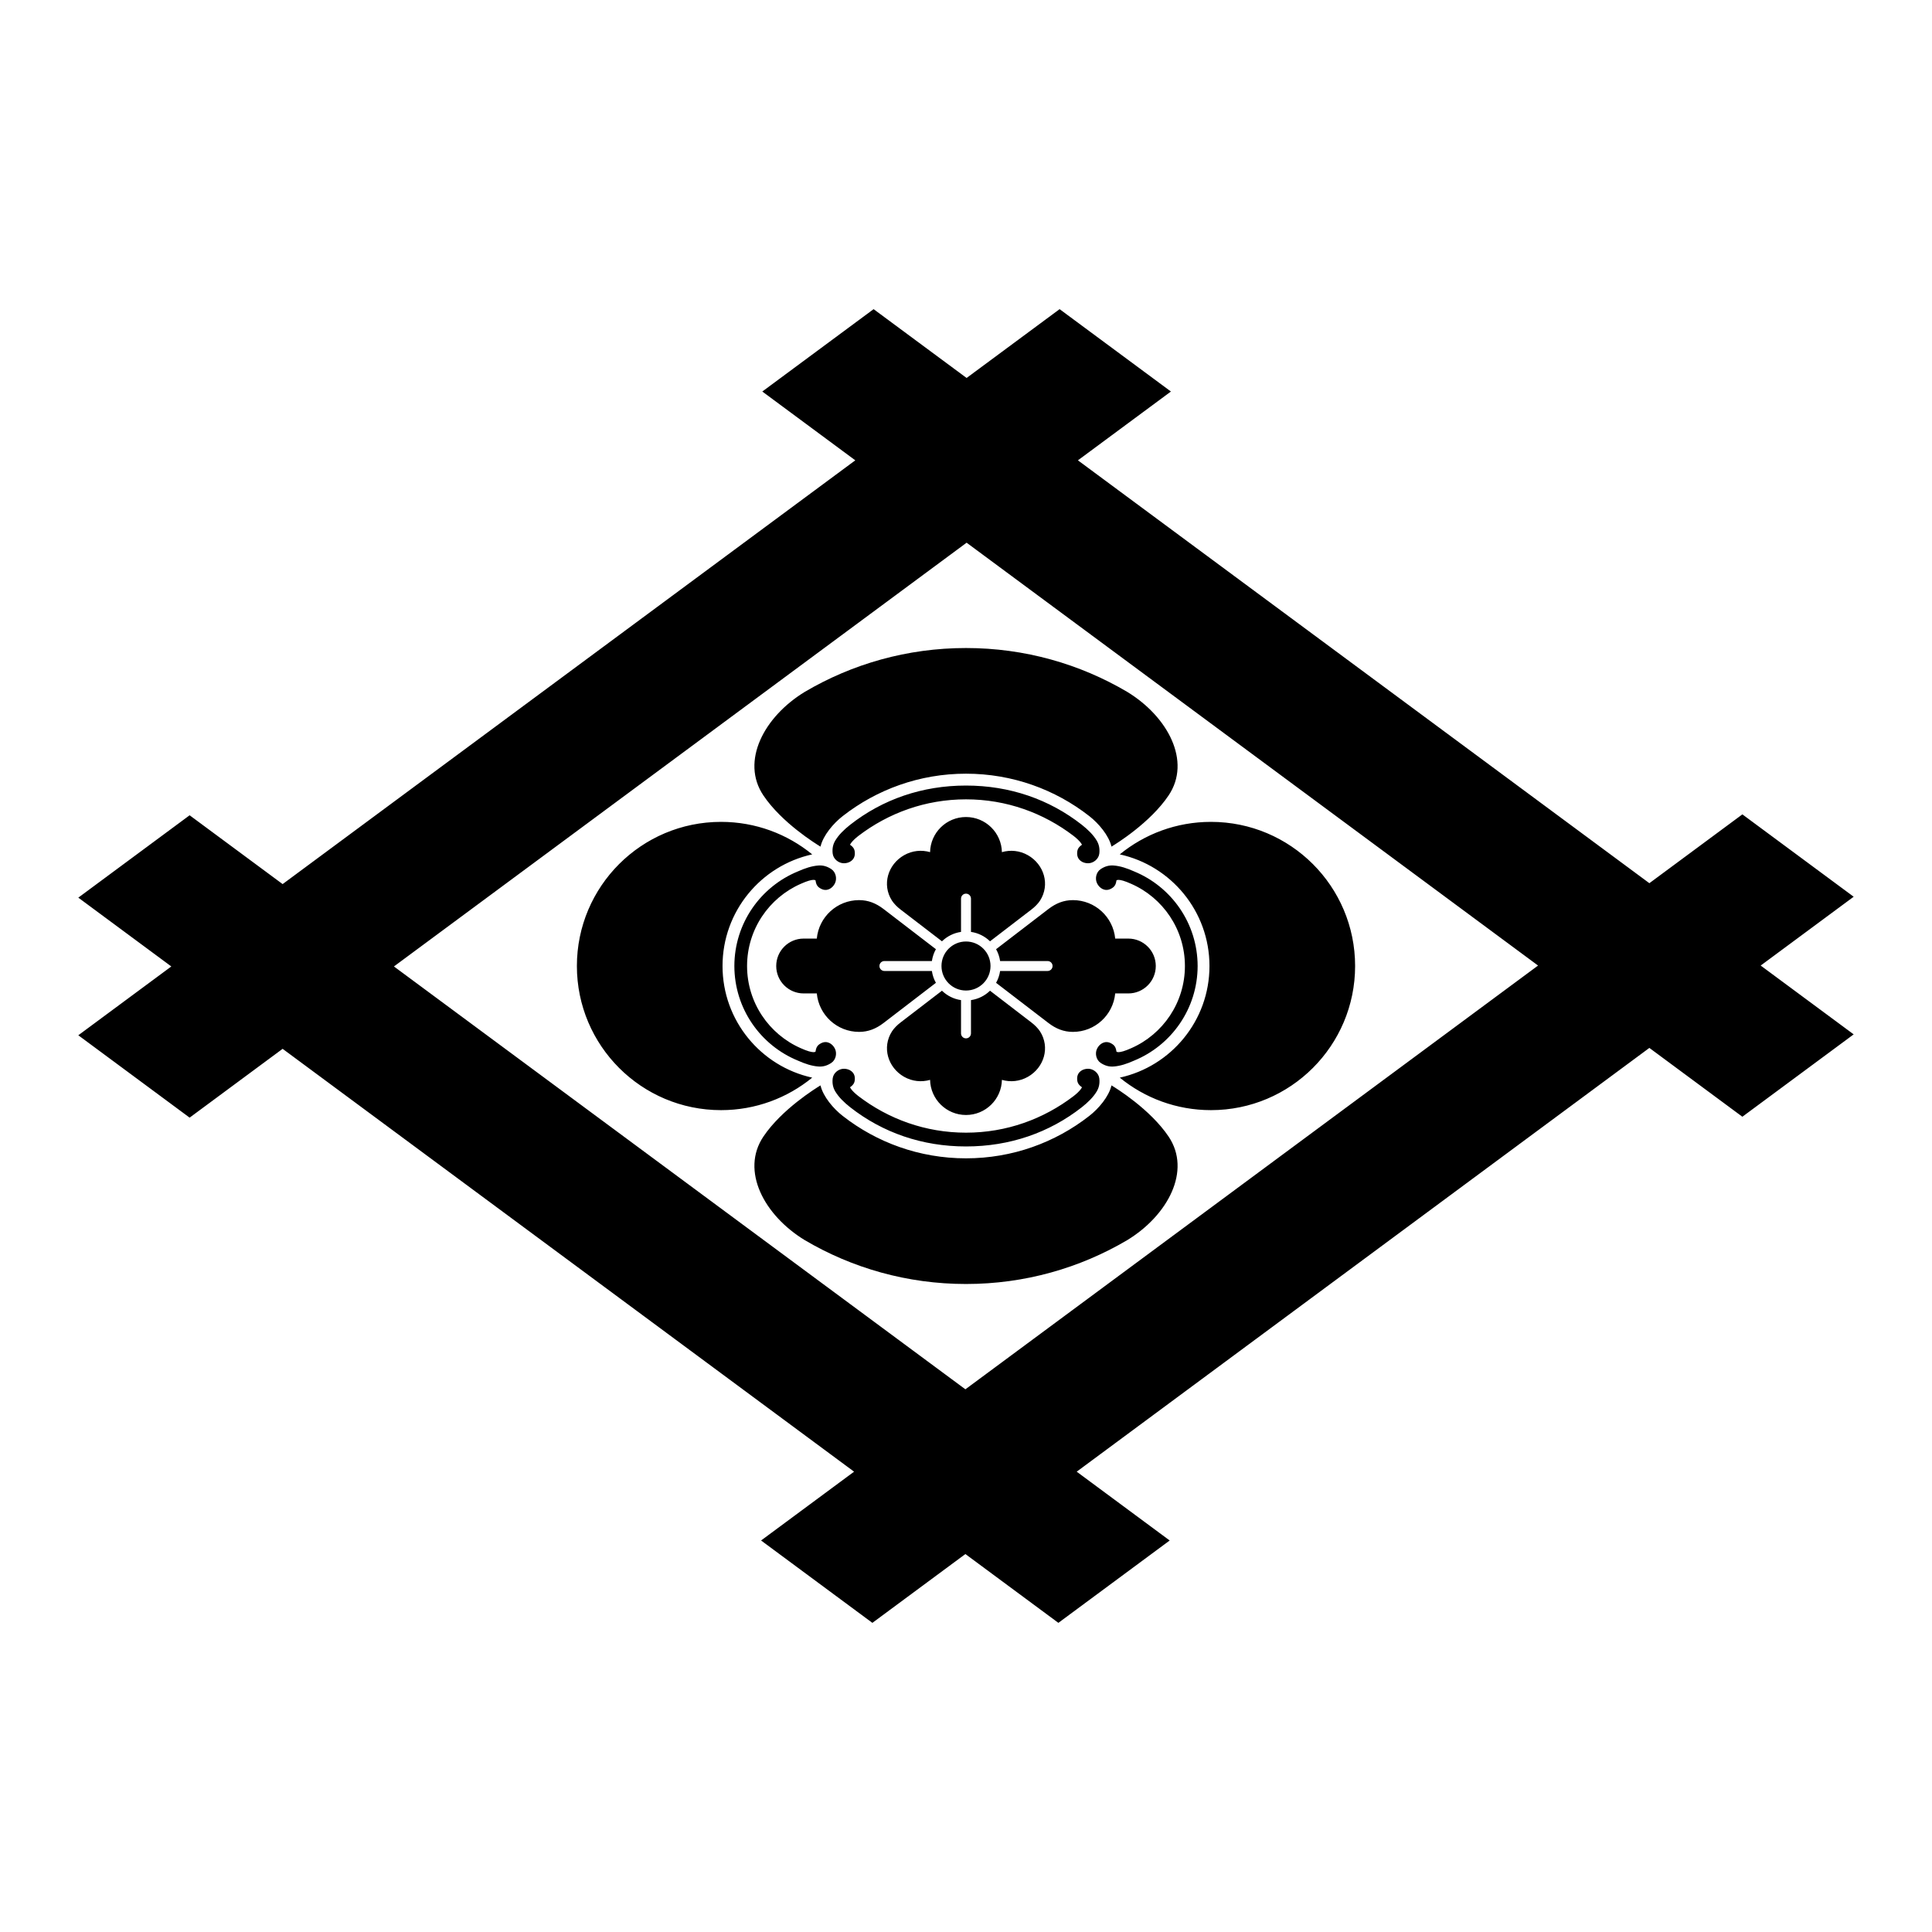<?xml version="1.0" encoding="UTF-8" standalone="no"?>
<!-- Created with Inkscape (http://www.inkscape.org/) -->

<svg
   version="1.1"
   id="svg12283"
   width="793.701"
   height="793.701"
   viewBox="0 0 793.701 793.701"
   sodipodi:docname="Igetani Yokomokkou.svg"
   inkscape:version="1.2 (dc2aeda, 2022-05-15)"
   xmlns:inkscape="http://www.inkscape.org/namespaces/inkscape"
   xmlns:sodipodi="http://sodipodi.sourceforge.net/DTD/sodipodi-0.dtd"
   xmlns="http://www.w3.org/2000/svg"
   xmlns:svg="http://www.w3.org/2000/svg">
  <defs
     id="defs12287">
    <clipPath
       clipPathUnits="userSpaceOnUse"
       id="clipPath12722">
      <path
         d="M -553.898,585.848 H 41.378 V -9.428 H -553.898 Z"
         id="path12724"
         style="stroke-width:1" />
    </clipPath>
    <clipPath
       clipPathUnits="userSpaceOnUse"
       id="clipPath12728">
      <path
         d="M -557.064,585.848 H 38.211 V -9.428 H -557.064 Z"
         id="path12730"
         style="stroke-width:1" />
    </clipPath>
    <clipPath
       clipPathUnits="userSpaceOnUse"
       id="clipPath12734">
      <path
         d="M -561.413,585.852 H 33.863 V -9.424 H -561.413 Z"
         id="path12736"
         style="stroke-width:1" />
    </clipPath>
    <clipPath
       clipPathUnits="userSpaceOnUse"
       id="clipPath12740">
      <path
         d="M -564.573,585.848 H 30.703 V -9.428 H -564.573 Z"
         id="path12742"
         style="stroke-width:1" />
    </clipPath>
    <clipPath
       clipPathUnits="userSpaceOnUse"
       id="clipPath12746">
      <path
         d="M -567.775,585.852 H 27.501 V -9.424 H -567.775 Z"
         id="path12748"
         style="stroke-width:1" />
    </clipPath>
    <clipPath
       clipPathUnits="userSpaceOnUse"
       id="clipPath12753">
      <path
         d="M -572.817,586.135 H 22.459 V -9.141 H -572.817 Z"
         id="path12755"
         style="stroke-width:1" />
    </clipPath>
    <clipPath
       clipPathUnits="userSpaceOnUse"
       id="clipPath12759">
      <path
         d="M -574.546,585.852 H 20.73 V -9.424 H -574.546 Z"
         id="path12761"
         style="stroke-width:1" />
    </clipPath>
    <clipPath
       clipPathUnits="userSpaceOnUse"
       id="clipPath12765">
      <path
         d="M -576.369,585.588 H 18.907 V -9.688 H -576.369 Z"
         id="path12767"
         style="stroke-width:1" />
    </clipPath>
    <clipPath
       clipPathUnits="userSpaceOnUse"
       id="clipPath12771">
      <path
         d="M -557.495,577.85 H 37.781 V -17.426 H -557.495 Z"
         id="path12773"
         style="stroke-width:1" />
    </clipPath>
    <clipPath
       clipPathUnits="userSpaceOnUse"
       id="clipPath12777">
      <path
         d="M -568.227,575.819 H 27.049 V -19.457 H -568.227 Z"
         id="path12779"
         style="stroke-width:1" />
    </clipPath>
    <clipPath
       clipPathUnits="userSpaceOnUse"
       id="clipPath12783">
      <path
         d="M -550.264,577.325 H 45.012 V -17.951 H -550.264 Z"
         id="path12785"
         style="stroke-width:1" />
    </clipPath>
    <clipPath
       clipPathUnits="userSpaceOnUse"
       id="clipPath12790">
      <path
         d="M -556.401,578.014 H 38.875 V -17.262 H -556.401 Z"
         id="path12792"
         style="stroke-width:1" />
    </clipPath>
    <clipPath
       clipPathUnits="userSpaceOnUse"
       id="clipPath12796">
      <path
         d="M -586.545,579.503 H 8.731 V -15.773 H -586.545 Z"
         id="path12798"
         style="stroke-width:1" />
    </clipPath>
    <clipPath
       clipPathUnits="userSpaceOnUse"
       id="clipPath12802">
      <path
         d="M -584.194,578.938 H 11.082 V -16.338 H -584.194 Z"
         id="path12804"
         style="stroke-width:1" />
    </clipPath>
    <clipPath
       clipPathUnits="userSpaceOnUse"
       id="clipPath12808">
      <path
         d="M -538.222,577.948 H 57.054 V -17.328 H -538.222 Z"
         id="path12810"
         style="stroke-width:1" />
    </clipPath>
    <clipPath
       clipPathUnits="userSpaceOnUse"
       id="clipPath12814">
      <path
         d="m -333.358,254.149 h 595.276 v -595.276 h -595.276 z"
         id="path12816"
         style="stroke-width:1" />
    </clipPath>
    <clipPath
       clipPathUnits="userSpaceOnUse"
       id="clipPath12820">
      <path
         d="M -540.821,585.848 H 54.455 V -9.428 H -540.821 Z"
         id="path12822"
         style="stroke-width:1" />
    </clipPath>
    <clipPath
       clipPathUnits="userSpaceOnUse"
       id="clipPath12826">
      <path
         d="M -542.933,584.573 H 52.343 V -10.703 H -542.933 Z"
         id="path12828"
         style="stroke-width:1" />
    </clipPath>
    <clipPath
       clipPathUnits="userSpaceOnUse"
       id="clipPath12832">
      <path
         d="M -545.417,584.573 H 49.859 V -10.703 H -545.417 Z"
         id="path12834"
         style="stroke-width:1" />
    </clipPath>
    <clipPath
       clipPathUnits="userSpaceOnUse"
       id="clipPath12838">
      <path
         d="M -548.983,585.852 H 46.293 V -9.424 H -548.983 Z"
         id="path12840"
         style="stroke-width:1" />
    </clipPath>
    <clipPath
       clipPathUnits="userSpaceOnUse"
       id="clipPath12844">
      <path
         d="M -531.192,581.588 H 64.084 V -13.688 H -531.192 Z"
         id="path12846"
         style="stroke-width:1" />
    </clipPath>
    <clipPath
       clipPathUnits="userSpaceOnUse"
       id="clipPath12850">
      <path
         d="M -536.698,584.573 H 58.578 V -10.703 H -536.698 Z"
         id="path12852"
         style="stroke-width:1" />
    </clipPath>
    <clipPath
       clipPathUnits="userSpaceOnUse"
       id="clipPath12856">
      <path
         d="M -528.09,575.381 H 67.186 V -19.895 H -528.09 Z"
         id="path12858"
         style="stroke-width:1" />
    </clipPath>
  </defs>
  <sodipodi:namedview
     id="namedview12285"
     pagecolor="#ffffff"
     bordercolor="#000000"
     borderopacity="0.25"
     inkscape:showpageshadow="2"
     inkscape:pageopacity="0.0"
     inkscape:pagecheckerboard="0"
     inkscape:deskcolor="#d1d1d1"
     showgrid="false"
     inkscape:zoom="0.29734106"
     inkscape:cx="-60.536544"
     inkscape:cy="420.39267"
     inkscape:window-width="1419"
     inkscape:window-height="456"
     inkscape:window-x="0"
     inkscape:window-y="25"
     inkscape:window-maximized="0"
     inkscape:current-layer="svg12283">
    <inkscape:page
       x="0"
       y="0"
       id="page12289"
       width="793.701"
       height="793.701" />
  </sodipodi:namedview>
  <path
     d="m 444.476,338.866 c -13.372,-10.496 -29.648,-16.145 -47.628,-16.145 -17.978,0 -34.254,5.649 -47.626,16.145 -2.434,1.933 -4.595,4.028 -6.03,6.376 -0.896,1.467 -1.354,3.136 -1.122,5.352 0.237,2.307 2.422,4.051 4.628,4.051 2.213,0 4.486,-1.318 4.486,-4.011 0,-1.551 -0.398,-2.493 -1.978,-3.599 0,0 0.476,-1.312 3.437,-3.624 12.341,-9.422 27.536,-15.022 44.205,-15.028 16.67,0.006 31.866,5.606 44.207,15.028 2.96,2.312 3.44,3.624 3.44,3.624 -1.584,1.106 -1.983,2.048 -1.983,3.599 0,2.693 2.274,4.011 4.488,4.011 2.206,0 4.391,-1.744 4.63,-4.051 0.229,-2.216 -0.232,-3.885 -1.126,-5.352 -1.434,-2.348 -3.596,-4.443 -6.028,-6.376 m 13.008,99.277 c 2.74,-0.194 5.586,-1.15 8.416,-2.421 15.308,-6.269 26.081,-21.296 26.112,-38.869 -0.031,-17.571 -10.804,-32.599 -26.112,-38.868 -2.83,-1.27 -5.676,-2.226 -8.416,-2.423 -1.71,-0.121 -3.406,0.235 -5.268,1.459 -1.942,1.273 -2.488,4.012 -1.474,5.972 1.016,1.965 3.229,3.38 5.62,2.145 1.377,-0.712 2.033,-1.497 2.292,-3.411 0,0 0.51,-1.15 6.106,1.38 12.968,5.703 22.028,18.67 22.028,33.746 0,15.077 -9.06,28.045 -22.028,33.749 -5.596,2.528 -6.106,1.379 -6.106,1.379 -0.259,-1.914 -0.915,-2.699 -2.292,-3.411 -2.391,-1.236 -4.604,0.18 -5.62,2.144 -1.014,1.957 -0.468,4.697 1.474,5.971 1.862,1.224 3.558,1.581 5.268,1.458 m -0.868,7.755 c -1.072,4.607 -5.276,9.543 -9.109,12.532 -13.965,10.924 -31.549,17.432 -50.659,17.432 -19.106,0 -36.689,-6.508 -50.656,-17.432 -3.833,-2.989 -8.036,-7.925 -9.112,-12.532 -1.932,1.164 -15.926,9.813 -23.47,21.037 -9.428,14.031 0.301,32.393 17.041,42.557 19.411,11.432 42.039,17.995 66.197,17.995 24.162,0 46.787,-6.563 66.199,-17.995 16.741,-10.164 26.47,-28.526 17.044,-42.557 -7.542,-11.224 -21.539,-19.873 -23.475,-21.037 M 330.651,284.213 c -16.742,10.165 -26.472,28.525 -17.041,42.557 7.541,11.227 21.538,19.873 23.47,21.037 1.074,-4.606 5.276,-9.541 9.11,-12.532 13.969,-10.923 31.549,-17.431 50.658,-17.431 19.11,0 36.691,6.508 50.659,17.431 3.831,2.991 8.035,7.926 9.108,12.532 1.937,-1.164 15.932,-9.81 23.473,-21.037 9.429,-14.032 -0.3,-32.392 -17.041,-42.557 -19.412,-11.433 -42.037,-17.993 -66.199,-17.993 -24.158,0 -46.786,6.56 -66.197,17.993 m 166.221,112.64 c 0,22.462 -15.773,41.236 -36.846,45.861 10.205,8.348 23.25,13.353 37.463,13.353 32.703,0 59.216,-26.509 59.216,-59.214 0,-32.702 -26.513,-59.214 -59.216,-59.214 -14.213,0 -27.258,5.007 -37.463,13.354 21.073,4.625 36.846,23.401 36.846,45.86 m -153.68,51.61 c 1.438,2.351 3.599,4.443 6.032,6.375 13.37,10.496 29.648,16.146 47.624,16.146 17.98,0 34.256,-5.65 47.631,-16.146 2.429,-1.932 4.591,-4.024 6.025,-6.375 0.896,-1.465 1.355,-3.132 1.126,-5.35 -0.239,-2.308 -2.422,-4.052 -4.63,-4.052 -2.212,0 -4.488,1.317 -4.488,4.012 0,1.549 0.399,2.489 1.983,3.597 0,0 -0.477,1.315 -3.437,3.624 -12.344,9.423 -27.54,15.024 -44.21,15.029 -16.666,-0.005 -31.864,-5.606 -44.205,-15.029 -2.961,-2.309 -3.437,-3.624 -3.437,-3.624 1.58,-1.108 1.978,-2.048 1.978,-3.597 0,-2.695 -2.273,-4.012 -4.484,-4.012 -2.208,0 -4.39,1.744 -4.63,4.052 -0.232,2.218 0.229,3.885 1.122,5.35 m -6.978,-92.902 c -2.74,0.198 -5.584,1.153 -8.415,2.424 -15.306,6.268 -26.08,21.297 -26.112,38.866 0.032,17.575 10.806,32.602 26.112,38.868 2.831,1.274 5.675,2.227 8.415,2.422 1.713,0.122 3.405,-0.232 5.27,-1.456 1.94,-1.274 2.487,-4.014 1.474,-5.974 -1.015,-1.961 -3.23,-3.38 -5.622,-2.144 -1.378,0.715 -2.032,1.5 -2.289,3.414 0,0 -0.513,1.146 -6.109,-1.379 -12.967,-5.707 -22.029,-18.672 -22.029,-33.751 0,-15.074 9.062,-28.041 22.029,-33.746 5.596,-2.53 6.109,-1.379 6.109,-1.379 0.257,1.912 0.911,2.7 2.289,3.409 2.392,1.238 4.607,-0.18 5.622,-2.142 1.013,-1.962 0.466,-4.7 -1.474,-5.975 -1.865,-1.221 -3.557,-1.577 -5.27,-1.457 m 60.634,51.364 c 5.563,0 10.074,-4.508 10.074,-10.072 0,-5.564 -4.511,-10.071 -10.074,-10.071 -5.562,0 -10.069,4.507 -10.069,10.071 0,5.564 4.507,10.072 10.069,10.072 m -43.91,-37.14 c -9.084,0 -16.546,6.937 -17.38,15.801 h -5.407 c -6.221,0 -11.265,5.043 -11.265,11.265 0,6.222 5.044,11.266 11.265,11.266 h 5.407 c 0.834,8.865 8.296,15.8 17.38,15.8 3.744,0 6.953,-1.282 10.057,-3.664 3.109,-2.383 21.495,-16.494 21.495,-16.494 -0.828,-1.477 -1.402,-3.121 -1.652,-4.865 h -19.507 c -1.131,0 -2.043,-0.913 -2.043,-2.043 0,-1.126 0.912,-2.041 2.043,-2.041 h 19.507 c 0.25,-1.747 0.824,-3.388 1.652,-4.864 0,0 -18.386,-14.112 -21.495,-16.496 -3.104,-2.38 -6.313,-3.665 -10.057,-3.665 m -56.109,27.066 c 0,-22.457 15.773,-41.234 36.842,-45.858 -10.205,-8.348 -23.246,-13.355 -37.462,-13.355 -32.702,0 -59.214,26.512 -59.214,59.213 0,32.704 26.512,59.216 59.214,59.216 14.216,0 27.257,-5.006 37.462,-13.356 -21.069,-4.622 -36.842,-23.397 -36.842,-45.86 m 69.611,26.86 c -4.218,6.586 -1.661,14.864 4.951,18.646 3.38,1.934 7.233,2.278 10.7,1.273 0.177,7.997 6.716,14.428 14.757,14.428 8.043,0 14.582,-6.431 14.759,-14.428 3.465,1.005 7.323,0.661 10.7,-1.273 6.612,-3.782 9.172,-12.06 4.951,-18.646 -0.746,-1.161 -2.123,-2.617 -3.642,-3.745 l -16.897,-12.965 c -2.089,2.033 -4.803,3.426 -7.824,3.864 v 13.669 c 0,1.128 -0.919,2.041 -2.047,2.041 -1.126,0 -2.041,-0.913 -2.041,-2.041 v -13.669 c -3.025,-0.438 -5.74,-1.831 -7.828,-3.864 l -16.896,12.965 c -1.524,1.128 -2.896,2.584 -3.643,3.745 m 55.867,-72.364 c -3.377,-1.933 -7.235,-2.28 -10.7,-1.272 -0.177,-7.997 -6.716,-14.428 -14.759,-14.428 -8.041,0 -14.58,6.431 -14.757,14.428 -3.467,-1.008 -7.32,-0.661 -10.7,1.272 -6.612,3.783 -9.169,12.059 -4.951,18.648 0.747,1.159 2.119,2.615 3.643,3.742 l 16.896,12.968 c 2.088,-2.034 4.803,-3.426 7.828,-3.864 V 369.17 c 0,-1.128 0.915,-2.043 2.041,-2.043 1.128,0 2.047,0.915 2.047,2.043 v 13.671 c 3.021,0.438 5.735,1.83 7.824,3.864 l 16.897,-12.968 c 1.519,-1.127 2.896,-2.583 3.642,-3.742 4.221,-6.589 1.661,-14.865 -4.951,-18.648 m 18.456,72.57 c 9.083,0 16.541,-6.935 17.38,-15.8 h 5.404 c 6.221,0 11.268,-5.042 11.268,-11.264 0,-6.223 -5.047,-11.266 -11.268,-11.266 h -5.404 c -0.839,-8.865 -8.297,-15.801 -17.38,-15.801 -3.748,0 -6.953,1.284 -10.06,3.667 -3.109,2.382 -21.495,16.493 -21.495,16.493 0.828,1.48 1.402,3.119 1.654,4.864 h 19.505 c 1.131,0 2.044,0.915 2.044,2.043 0,1.129 -0.913,2.041 -2.044,2.041 h -19.505 c -0.252,1.747 -0.826,3.388 -1.654,4.867 0,0 18.386,14.112 21.495,16.492 3.107,2.382 6.312,3.664 10.06,3.664 M 396.599,570.752 161.834,397.037 397.102,222.95 631.864,396.667 Z M 761.525,368.395 715.798,334.558 677.59,362.83 442.828,189.113 l 38.205,-28.27 -45.729,-33.839 -38.205,28.272 -38.204,-28.271 -45.728,33.838 38.203,28.27 -235.262,174.088 -38.207,-28.271 -45.729,33.836 38.207,28.271 -38.207,28.27 45.729,33.84 38.207,-28.272 234.762,173.716 -38.205,28.27 45.727,33.839 38.207,-28.271 38.205,28.268 45.727,-33.836 -38.203,-28.27 235.262,-174.088 38.206,28.271 45.729,-33.836 -38.205,-28.271 z"
     style="fill:#000000;fill-opacity:1;fill-rule:nonzero;stroke:none"
     id="path12403" />
</svg>
